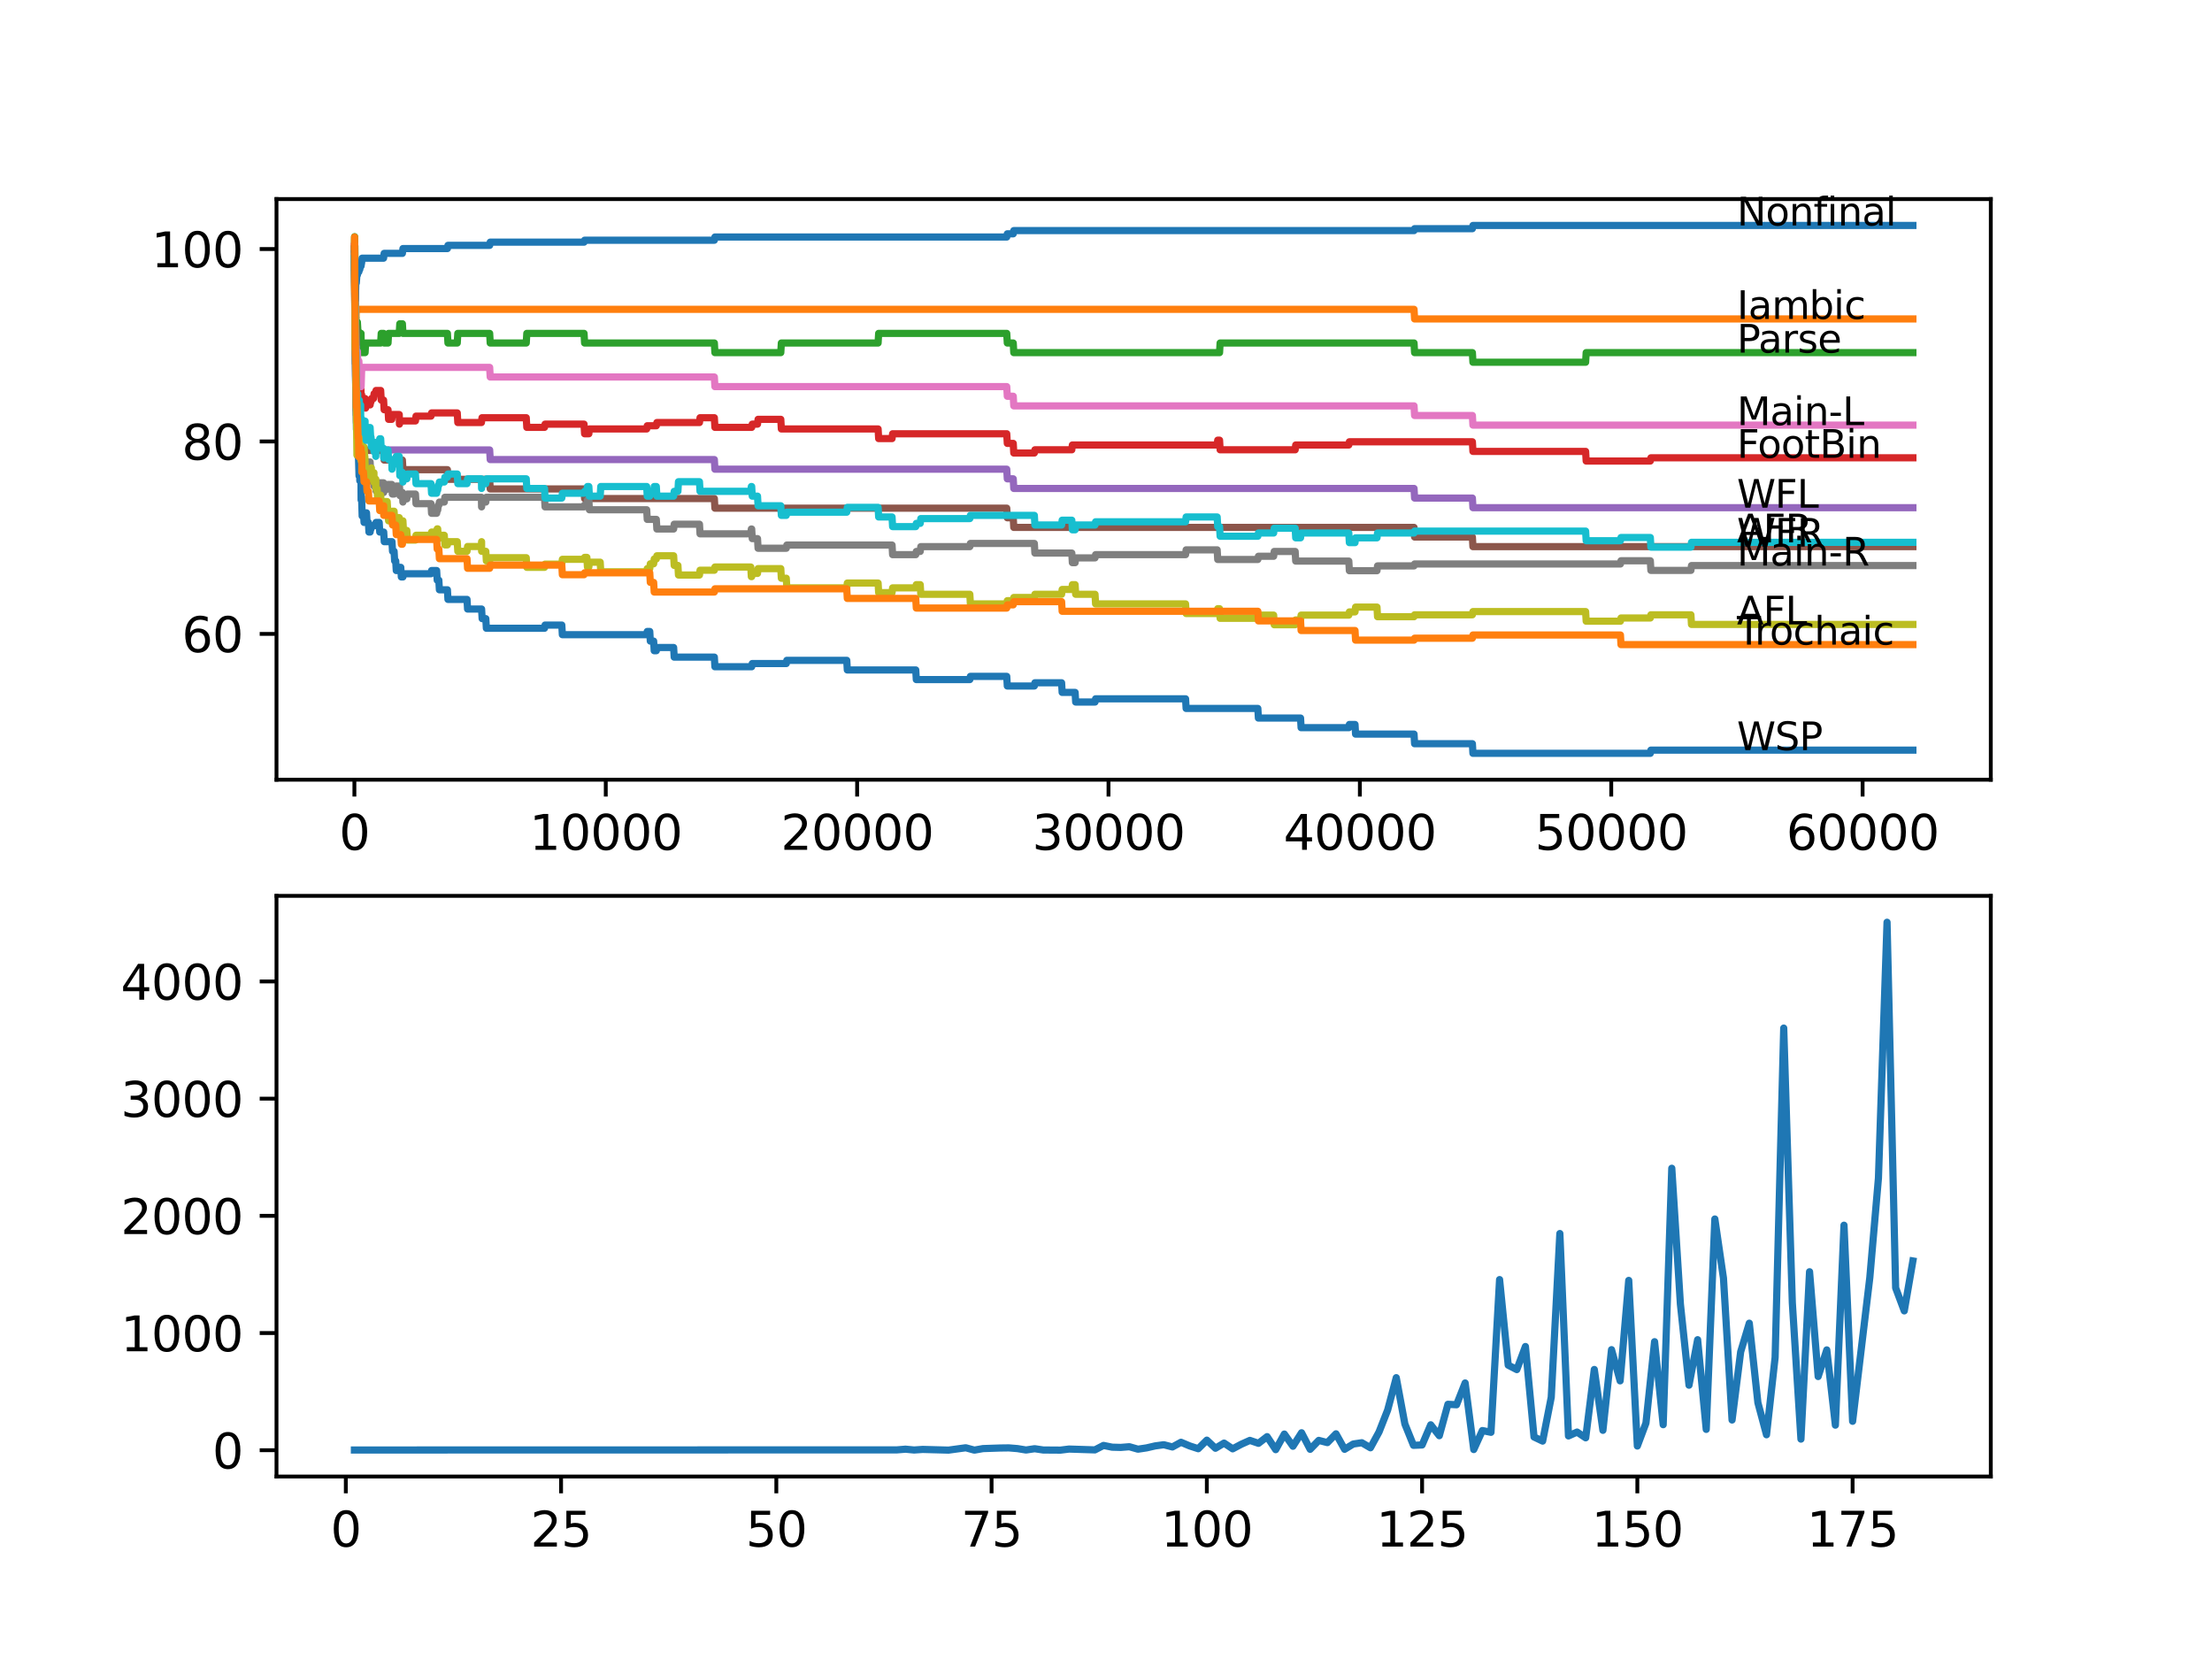 <?xml version="1.0" encoding="utf-8" standalone="no"?>
<!DOCTYPE svg PUBLIC "-//W3C//DTD SVG 1.1//EN"
  "http://www.w3.org/Graphics/SVG/1.1/DTD/svg11.dtd">
<svg xmlns:xlink="http://www.w3.org/1999/xlink" width="460.8pt" height="345.6pt" viewBox="0 0 460.8 345.6" xmlns="http://www.w3.org/2000/svg" version="1.1">
 <defs>
  <style type="text/css">*{stroke-linejoin: round; stroke-linecap: butt}</style>
 </defs>
 <g id="figure_1">
  <g id="patch_1">
   <path d="M 0 345.6 
L 460.8 345.6 
L 460.8 0 
L 0 0 
z
" style="fill: #ffffff"/>
  </g>
  <g id="axes_1">
   <g id="patch_2">
    <path d="M 57.6 162.432 
L 414.72 162.432 
L 414.72 41.472 
L 57.6 41.472 
z
" style="fill: #ffffff"/>
   </g>
   <g id="matplotlib.axis_1">
    <g id="xtick_1">
     <g id="line2d_1">
      <defs>
       <path id="mfc66343d75" d="M 0 0 
L 0 3.5 
" style="stroke: #000000; stroke-width: 0.8"/>
      </defs>
      <g>
       <use xlink:href="#mfc66343d75" x="73.827" y="162.432" style="stroke: #000000; stroke-width: 0.8"/>
      </g>
     </g>
     <g id="text_1">
      <!-- 0 -->
      <g transform="translate(70.646 177.03)scale(0.1 -0.1)">
       <defs>
        <path id="DejaVuSans-30" d="M 2034 4250 
Q 1547 4250 1301 3770 
Q 1056 3291 1056 2328 
Q 1056 1369 1301 889 
Q 1547 409 2034 409 
Q 2525 409 2770 889 
Q 3016 1369 3016 2328 
Q 3016 3291 2770 3770 
Q 2525 4250 2034 4250 
z
M 2034 4750 
Q 2819 4750 3233 4129 
Q 3647 3509 3647 2328 
Q 3647 1150 3233 529 
Q 2819 -91 2034 -91 
Q 1250 -91 836 529 
Q 422 1150 422 2328 
Q 422 3509 836 4129 
Q 1250 4750 2034 4750 
z
" transform="scale(0.016)"/>
       </defs>
       <use xlink:href="#DejaVuSans-30"/>
      </g>
     </g>
    </g>
    <g id="xtick_2">
     <g id="line2d_2">
      <g>
       <use xlink:href="#mfc66343d75" x="126.192" y="162.432" style="stroke: #000000; stroke-width: 0.8"/>
      </g>
     </g>
     <g id="text_2">
      <!-- 10000 -->
      <g transform="translate(110.286 177.03)scale(0.1 -0.1)">
       <defs>
        <path id="DejaVuSans-31" d="M 794 531 
L 1825 531 
L 1825 4091 
L 703 3866 
L 703 4441 
L 1819 4666 
L 2450 4666 
L 2450 531 
L 3481 531 
L 3481 0 
L 794 0 
L 794 531 
z
" transform="scale(0.016)"/>
       </defs>
       <use xlink:href="#DejaVuSans-31"/>
       <use xlink:href="#DejaVuSans-30" x="63.623"/>
       <use xlink:href="#DejaVuSans-30" x="127.246"/>
       <use xlink:href="#DejaVuSans-30" x="190.869"/>
       <use xlink:href="#DejaVuSans-30" x="254.492"/>
      </g>
     </g>
    </g>
    <g id="xtick_3">
     <g id="line2d_3">
      <g>
       <use xlink:href="#mfc66343d75" x="178.556" y="162.432" style="stroke: #000000; stroke-width: 0.8"/>
      </g>
     </g>
     <g id="text_3">
      <!-- 20000 -->
      <g transform="translate(162.65 177.03)scale(0.1 -0.1)">
       <defs>
        <path id="DejaVuSans-32" d="M 1228 531 
L 3431 531 
L 3431 0 
L 469 0 
L 469 531 
Q 828 903 1448 1529 
Q 2069 2156 2228 2338 
Q 2531 2678 2651 2914 
Q 2772 3150 2772 3378 
Q 2772 3750 2511 3984 
Q 2250 4219 1831 4219 
Q 1534 4219 1204 4116 
Q 875 4013 500 3803 
L 500 4441 
Q 881 4594 1212 4672 
Q 1544 4750 1819 4750 
Q 2544 4750 2975 4387 
Q 3406 4025 3406 3419 
Q 3406 3131 3298 2873 
Q 3191 2616 2906 2266 
Q 2828 2175 2409 1742 
Q 1991 1309 1228 531 
z
" transform="scale(0.016)"/>
       </defs>
       <use xlink:href="#DejaVuSans-32"/>
       <use xlink:href="#DejaVuSans-30" x="63.623"/>
       <use xlink:href="#DejaVuSans-30" x="127.246"/>
       <use xlink:href="#DejaVuSans-30" x="190.869"/>
       <use xlink:href="#DejaVuSans-30" x="254.492"/>
      </g>
     </g>
    </g>
    <g id="xtick_4">
     <g id="line2d_4">
      <g>
       <use xlink:href="#mfc66343d75" x="230.921" y="162.432" style="stroke: #000000; stroke-width: 0.8"/>
      </g>
     </g>
     <g id="text_4">
      <!-- 30000 -->
      <g transform="translate(215.015 177.03)scale(0.1 -0.1)">
       <defs>
        <path id="DejaVuSans-33" d="M 2597 2516 
Q 3050 2419 3304 2112 
Q 3559 1806 3559 1356 
Q 3559 666 3084 287 
Q 2609 -91 1734 -91 
Q 1441 -91 1130 -33 
Q 819 25 488 141 
L 488 750 
Q 750 597 1062 519 
Q 1375 441 1716 441 
Q 2309 441 2620 675 
Q 2931 909 2931 1356 
Q 2931 1769 2642 2001 
Q 2353 2234 1838 2234 
L 1294 2234 
L 1294 2753 
L 1863 2753 
Q 2328 2753 2575 2939 
Q 2822 3125 2822 3475 
Q 2822 3834 2567 4026 
Q 2313 4219 1838 4219 
Q 1578 4219 1281 4162 
Q 984 4106 628 3988 
L 628 4550 
Q 988 4650 1302 4700 
Q 1616 4750 1894 4750 
Q 2613 4750 3031 4423 
Q 3450 4097 3450 3541 
Q 3450 3153 3228 2886 
Q 3006 2619 2597 2516 
z
" transform="scale(0.016)"/>
       </defs>
       <use xlink:href="#DejaVuSans-33"/>
       <use xlink:href="#DejaVuSans-30" x="63.623"/>
       <use xlink:href="#DejaVuSans-30" x="127.246"/>
       <use xlink:href="#DejaVuSans-30" x="190.869"/>
       <use xlink:href="#DejaVuSans-30" x="254.492"/>
      </g>
     </g>
    </g>
    <g id="xtick_5">
     <g id="line2d_5">
      <g>
       <use xlink:href="#mfc66343d75" x="283.285" y="162.432" style="stroke: #000000; stroke-width: 0.8"/>
      </g>
     </g>
     <g id="text_5">
      <!-- 40000 -->
      <g transform="translate(267.379 177.03)scale(0.1 -0.1)">
       <defs>
        <path id="DejaVuSans-34" d="M 2419 4116 
L 825 1625 
L 2419 1625 
L 2419 4116 
z
M 2253 4666 
L 3047 4666 
L 3047 1625 
L 3713 1625 
L 3713 1100 
L 3047 1100 
L 3047 0 
L 2419 0 
L 2419 1100 
L 313 1100 
L 313 1709 
L 2253 4666 
z
" transform="scale(0.016)"/>
       </defs>
       <use xlink:href="#DejaVuSans-34"/>
       <use xlink:href="#DejaVuSans-30" x="63.623"/>
       <use xlink:href="#DejaVuSans-30" x="127.246"/>
       <use xlink:href="#DejaVuSans-30" x="190.869"/>
       <use xlink:href="#DejaVuSans-30" x="254.492"/>
      </g>
     </g>
    </g>
    <g id="xtick_6">
     <g id="line2d_6">
      <g>
       <use xlink:href="#mfc66343d75" x="335.65" y="162.432" style="stroke: #000000; stroke-width: 0.8"/>
      </g>
     </g>
     <g id="text_6">
      <!-- 50000 -->
      <g transform="translate(319.744 177.03)scale(0.1 -0.1)">
       <defs>
        <path id="DejaVuSans-35" d="M 691 4666 
L 3169 4666 
L 3169 4134 
L 1269 4134 
L 1269 2991 
Q 1406 3038 1543 3061 
Q 1681 3084 1819 3084 
Q 2600 3084 3056 2656 
Q 3513 2228 3513 1497 
Q 3513 744 3044 326 
Q 2575 -91 1722 -91 
Q 1428 -91 1123 -41 
Q 819 9 494 109 
L 494 744 
Q 775 591 1075 516 
Q 1375 441 1709 441 
Q 2250 441 2565 725 
Q 2881 1009 2881 1497 
Q 2881 1984 2565 2268 
Q 2250 2553 1709 2553 
Q 1456 2553 1204 2497 
Q 953 2441 691 2322 
L 691 4666 
z
" transform="scale(0.016)"/>
       </defs>
       <use xlink:href="#DejaVuSans-35"/>
       <use xlink:href="#DejaVuSans-30" x="63.623"/>
       <use xlink:href="#DejaVuSans-30" x="127.246"/>
       <use xlink:href="#DejaVuSans-30" x="190.869"/>
       <use xlink:href="#DejaVuSans-30" x="254.492"/>
      </g>
     </g>
    </g>
    <g id="xtick_7">
     <g id="line2d_7">
      <g>
       <use xlink:href="#mfc66343d75" x="388.014" y="162.432" style="stroke: #000000; stroke-width: 0.8"/>
      </g>
     </g>
     <g id="text_7">
      <!-- 60000 -->
      <g transform="translate(372.108 177.03)scale(0.1 -0.1)">
       <defs>
        <path id="DejaVuSans-36" d="M 2113 2584 
Q 1688 2584 1439 2293 
Q 1191 2003 1191 1497 
Q 1191 994 1439 701 
Q 1688 409 2113 409 
Q 2538 409 2786 701 
Q 3034 994 3034 1497 
Q 3034 2003 2786 2293 
Q 2538 2584 2113 2584 
z
M 3366 4563 
L 3366 3988 
Q 3128 4100 2886 4159 
Q 2644 4219 2406 4219 
Q 1781 4219 1451 3797 
Q 1122 3375 1075 2522 
Q 1259 2794 1537 2939 
Q 1816 3084 2150 3084 
Q 2853 3084 3261 2657 
Q 3669 2231 3669 1497 
Q 3669 778 3244 343 
Q 2819 -91 2113 -91 
Q 1303 -91 875 529 
Q 447 1150 447 2328 
Q 447 3434 972 4092 
Q 1497 4750 2381 4750 
Q 2619 4750 2861 4703 
Q 3103 4656 3366 4563 
z
" transform="scale(0.016)"/>
       </defs>
       <use xlink:href="#DejaVuSans-36"/>
       <use xlink:href="#DejaVuSans-30" x="63.623"/>
       <use xlink:href="#DejaVuSans-30" x="127.246"/>
       <use xlink:href="#DejaVuSans-30" x="190.869"/>
       <use xlink:href="#DejaVuSans-30" x="254.492"/>
      </g>
     </g>
    </g>
   </g>
   <g id="matplotlib.axis_2">
    <g id="ytick_1">
     <g id="line2d_8">
      <defs>
       <path id="m2d86f3123d" d="M 0 0 
L -3.5 0 
" style="stroke: #000000; stroke-width: 0.8"/>
      </defs>
      <g>
       <use xlink:href="#m2d86f3123d" x="57.6" y="132.048" style="stroke: #000000; stroke-width: 0.8"/>
      </g>
     </g>
     <g id="text_8">
      <!-- 60 -->
      <g transform="translate(37.875 135.848)scale(0.1 -0.1)">
       <use xlink:href="#DejaVuSans-36"/>
       <use xlink:href="#DejaVuSans-30" x="63.623"/>
      </g>
     </g>
    </g>
    <g id="ytick_2">
     <g id="line2d_9">
      <g>
       <use xlink:href="#m2d86f3123d" x="57.6" y="91.964" style="stroke: #000000; stroke-width: 0.8"/>
      </g>
     </g>
     <g id="text_9">
      <!-- 80 -->
      <g transform="translate(37.875 95.764)scale(0.1 -0.1)">
       <defs>
        <path id="DejaVuSans-38" d="M 2034 2216 
Q 1584 2216 1326 1975 
Q 1069 1734 1069 1313 
Q 1069 891 1326 650 
Q 1584 409 2034 409 
Q 2484 409 2743 651 
Q 3003 894 3003 1313 
Q 3003 1734 2745 1975 
Q 2488 2216 2034 2216 
z
M 1403 2484 
Q 997 2584 770 2862 
Q 544 3141 544 3541 
Q 544 4100 942 4425 
Q 1341 4750 2034 4750 
Q 2731 4750 3128 4425 
Q 3525 4100 3525 3541 
Q 3525 3141 3298 2862 
Q 3072 2584 2669 2484 
Q 3125 2378 3379 2068 
Q 3634 1759 3634 1313 
Q 3634 634 3220 271 
Q 2806 -91 2034 -91 
Q 1263 -91 848 271 
Q 434 634 434 1313 
Q 434 1759 690 2068 
Q 947 2378 1403 2484 
z
M 1172 3481 
Q 1172 3119 1398 2916 
Q 1625 2713 2034 2713 
Q 2441 2713 2670 2916 
Q 2900 3119 2900 3481 
Q 2900 3844 2670 4047 
Q 2441 4250 2034 4250 
Q 1625 4250 1398 4047 
Q 1172 3844 1172 3481 
z
" transform="scale(0.016)"/>
       </defs>
       <use xlink:href="#DejaVuSans-38"/>
       <use xlink:href="#DejaVuSans-30" x="63.623"/>
      </g>
     </g>
    </g>
    <g id="ytick_3">
     <g id="line2d_10">
      <g>
       <use xlink:href="#m2d86f3123d" x="57.6" y="51.88" style="stroke: #000000; stroke-width: 0.8"/>
      </g>
     </g>
     <g id="text_10">
      <!-- 100 -->
      <g transform="translate(31.512 55.68)scale(0.1 -0.1)">
       <use xlink:href="#DejaVuSans-31"/>
       <use xlink:href="#DejaVuSans-30" x="63.623"/>
       <use xlink:href="#DejaVuSans-30" x="127.246"/>
      </g>
     </g>
    </g>
   </g>
   <g id="line2d_11">
    <path d="M 73.833 51.88 
L 73.848 51.88 
L 74.006 75.764 
L 74.016 74.428 
L 74.026 74.428 
L 74.032 73.927 
L 74.068 78.436 
L 74.074 78.436 
L 74.205 86.453 
L 74.236 85.952 
L 74.257 89.459 
L 74.288 88.791 
L 74.314 88.791 
L 74.414 87.789 
L 74.419 89.793 
L 74.451 89.793 
L 74.571 95.138 
L 74.676 95.138 
L 74.796 99.146 
L 74.849 99.146 
L 74.948 98.144 
L 74.953 100.148 
L 75.205 100.148 
L 75.226 104.157 
L 75.32 103.489 
L 75.325 103.489 
L 75.446 107.497 
L 75.587 107.497 
L 75.702 106.829 
L 75.723 106.829 
L 75.838 108.833 
L 75.849 108.833 
L 75.964 108.165 
L 76.006 108.165 
L 76.121 107.497 
L 76.158 107.497 
L 76.273 106.829 
L 76.351 106.829 
L 76.467 108.833 
L 76.744 108.833 
L 76.859 110.837 
L 77.1 110.837 
L 77.215 110.169 
L 77.294 110.169 
L 77.409 109.501 
L 78.221 109.501 
L 78.336 108.833 
L 78.991 108.833 
L 79.106 110.837 
L 79.933 110.837 
L 80.048 112.841 
L 81.656 112.841 
L 81.771 114.846 
L 82.096 114.846 
L 82.211 116.85 
L 82.436 116.85 
L 82.551 118.854 
L 83.211 118.854 
L 83.326 118.186 
L 83.489 118.186 
L 83.604 120.19 
L 83.934 120.19 
L 84.049 119.522 
L 89.788 119.522 
L 89.903 118.854 
L 90.961 118.854 
L 91.076 120.858 
L 91.417 120.858 
L 91.532 122.862 
L 93.202 122.862 
L 93.318 124.867 
L 97.287 124.867 
L 97.402 126.871 
L 100.324 126.871 
L 100.439 128.875 
L 101.204 128.875 
L 101.319 130.879 
L 113.431 130.879 
L 113.546 130.211 
L 117.033 130.211 
L 117.149 132.215 
L 134.717 132.215 
L 134.832 131.547 
L 135.356 131.547 
L 135.471 133.552 
L 136.167 133.552 
L 136.283 135.556 
L 136.722 135.556 
L 136.838 134.888 
L 140.33 134.888 
L 140.446 136.892 
L 148.813 136.892 
L 148.929 138.896 
L 156.59 138.896 
L 156.705 138.228 
L 163.795 138.228 
L 163.91 137.56 
L 176.394 137.56 
L 176.509 139.564 
L 190.768 139.564 
L 190.883 141.568 
L 202.031 141.568 
L 202.147 140.9 
L 209.724 140.9 
L 209.839 142.904 
L 215.473 142.904 
L 215.589 142.236 
L 221.15 142.236 
L 221.265 144.241 
L 223.967 144.241 
L 224.082 146.245 
L 228.114 146.245 
L 228.229 145.577 
L 246.976 145.577 
L 247.091 147.581 
L 262.031 147.581 
L 262.146 149.585 
L 270.927 149.585 
L 271.043 151.589 
L 280.981 151.589 
L 281.097 150.921 
L 282.275 150.921 
L 282.39 152.925 
L 294.57 152.925 
L 294.685 154.93 
L 306.724 154.93 
L 306.839 156.934 
L 343.793 156.934 
L 343.908 156.266 
L 398.487 156.266 
L 398.487 156.266 
" clip-path="url(#p827a176baa)" style="fill: none; stroke: #1f77b4; stroke-width: 1.5; stroke-linecap: square"/>
   </g>
   <g id="line2d_12">
    <path d="M 73.833 53.885 
L 73.838 53.885 
L 73.848 53.384 
L 73.864 59.396 
L 73.869 59.396 
L 74.006 70.954 
L 74.026 71.622 
L 74.215 64.44 
L 294.57 64.44 
L 294.685 66.444 
L 398.487 66.444 
L 398.487 66.444 
" clip-path="url(#p827a176baa)" style="fill: none; stroke: #ff7f0e; stroke-width: 1.5; stroke-linecap: square"/>
   </g>
   <g id="line2d_13">
    <path d="M 73.833 51.379 
L 73.838 51.379 
L 73.875 49.308 
L 73.885 53.317 
L 73.927 51.246 
L 74.079 68.281 
L 74.089 68.281 
L 74.121 66.11 
L 74.147 70.119 
L 74.189 69.117 
L 74.205 69.117 
L 74.278 68.114 
L 74.231 70.62 
L 74.304 70.119 
L 74.314 70.119 
L 74.44 67.112 
L 74.451 67.112 
L 74.566 69.117 
L 74.754 69.117 
L 74.849 71.121 
L 74.864 70.119 
L 74.948 70.119 
L 75.063 72.123 
L 75.126 72.123 
L 75.205 69.451 
L 75.241 71.455 
L 75.325 71.455 
L 75.44 73.459 
L 76.053 73.459 
L 76.168 71.455 
L 79.3 71.455 
L 79.415 69.451 
L 79.907 69.451 
L 80.022 71.455 
L 80.834 71.455 
L 80.949 69.451 
L 83.169 69.451 
L 83.285 67.446 
L 83.824 67.446 
L 83.939 69.451 
L 93.202 69.451 
L 93.318 71.455 
L 95.255 71.455 
L 95.37 69.451 
L 102.005 69.451 
L 102.12 71.455 
L 109.629 71.455 
L 109.744 69.451 
L 121.668 69.451 
L 121.783 71.455 
L 148.813 71.455 
L 148.929 73.459 
L 162.653 73.459 
L 162.769 71.455 
L 182.924 71.455 
L 183.039 69.451 
L 209.724 69.451 
L 209.839 71.455 
L 211.075 71.455 
L 211.19 73.459 
L 254.056 73.459 
L 254.171 71.455 
L 294.57 71.455 
L 294.685 73.459 
L 306.724 73.459 
L 306.839 75.463 
L 330.314 75.463 
L 330.429 73.459 
L 398.487 73.459 
L 398.487 73.459 
" clip-path="url(#p827a176baa)" style="fill: none; stroke: #2ca02c; stroke-width: 1.5; stroke-linecap: square"/>
   </g>
   <g id="line2d_14">
    <path d="M 73.833 51.88 
L 73.838 51.88 
L 73.937 59.697 
L 73.964 59.296 
L 73.99 59.296 
L 74.115 68.816 
L 74.121 67.814 
L 74.142 67.814 
L 74.262 73.325 
L 74.278 73.325 
L 74.356 77.334 
L 74.393 76.833 
L 74.451 76.833 
L 74.513 78.837 
L 74.561 77.167 
L 74.566 77.167 
L 74.681 76.666 
L 75.126 76.666 
L 75.215 82.678 
L 75.247 82.177 
L 75.325 82.177 
L 75.372 84.181 
L 75.435 83.68 
L 75.587 83.68 
L 75.702 83.012 
L 76.053 83.012 
L 76.158 85.017 
L 76.163 84.348 
L 77.1 84.348 
L 77.215 83.68 
L 77.294 83.68 
L 77.409 83.012 
L 77.812 83.012 
L 77.928 82.01 
L 78.221 82.01 
L 78.336 81.342 
L 79.3 81.342 
L 79.415 83.346 
L 79.907 83.346 
L 80.022 85.351 
L 80.834 85.351 
L 80.949 87.355 
L 81.614 87.355 
L 81.729 86.353 
L 83.169 86.353 
L 83.211 88.357 
L 83.279 87.689 
L 86.547 87.689 
L 86.662 86.687 
L 89.788 86.687 
L 89.903 86.019 
L 95.255 86.019 
L 95.37 88.023 
L 100.292 88.023 
L 100.408 87.021 
L 109.629 87.021 
L 109.744 89.025 
L 113.431 89.025 
L 113.546 88.357 
L 121.668 88.357 
L 121.783 90.361 
L 122.668 90.361 
L 122.783 89.359 
L 134.717 89.359 
L 134.832 88.691 
L 136.722 88.691 
L 136.838 88.023 
L 145.713 88.023 
L 145.829 87.021 
L 148.813 87.021 
L 148.929 89.025 
L 156.59 89.025 
L 156.705 88.357 
L 157.804 88.357 
L 157.92 87.355 
L 162.653 87.355 
L 162.769 89.359 
L 182.924 89.359 
L 183.039 91.363 
L 185.83 91.363 
L 185.945 90.361 
L 209.724 90.361 
L 209.839 92.365 
L 211.075 92.365 
L 211.19 94.369 
L 215.473 94.369 
L 215.589 93.701 
L 223.276 93.701 
L 223.391 92.699 
L 253.558 92.699 
L 253.673 91.697 
L 254.056 91.697 
L 254.171 93.701 
L 269.807 93.701 
L 269.922 92.699 
L 280.981 92.699 
L 281.097 92.031 
L 306.724 92.031 
L 306.839 94.035 
L 330.314 94.035 
L 330.429 96.04 
L 343.793 96.04 
L 343.908 95.372 
L 398.487 95.372 
L 398.487 95.372 
" clip-path="url(#p827a176baa)" style="fill: none; stroke: #d62728; stroke-width: 1.5; stroke-linecap: square"/>
   </g>
   <g id="line2d_15">
    <path d="M 73.833 51.379 
L 73.859 51.379 
L 74.006 71.856 
L 74.021 71.522 
L 74.026 71.522 
L 74.152 84.382 
L 74.168 83.881 
L 74.184 83.881 
L 74.189 83.38 
L 74.194 85.384 
L 74.278 84.382 
L 74.393 86.386 
L 74.451 86.386 
L 74.566 88.39 
L 74.754 88.39 
L 74.87 90.394 
L 74.948 90.394 
L 75.063 92.399 
L 75.126 92.399 
L 75.205 91.731 
L 75.21 93.735 
L 75.226 93.735 
L 102.005 93.735 
L 102.12 95.739 
L 148.813 95.739 
L 148.929 97.743 
L 209.724 97.743 
L 209.839 99.747 
L 211.075 99.747 
L 211.19 101.752 
L 294.57 101.752 
L 294.685 103.756 
L 306.724 103.756 
L 306.839 105.76 
L 398.487 105.76 
L 398.487 105.76 
" clip-path="url(#p827a176baa)" style="fill: none; stroke: #9467bd; stroke-width: 1.5; stroke-linecap: square"/>
   </g>
   <g id="line2d_16">
    <path d="M 73.833 51.88 
L 73.838 51.88 
L 73.985 66.778 
L 73.99 66.277 
L 74.037 71.789 
L 74.042 71.789 
L 74.173 79.806 
L 74.225 79.806 
L 74.346 83.814 
L 74.451 83.814 
L 74.566 85.818 
L 74.754 85.818 
L 74.87 87.822 
L 74.948 87.822 
L 75.063 89.827 
L 75.205 89.827 
L 75.32 91.831 
L 75.325 91.831 
L 75.44 93.835 
L 79.907 93.835 
L 80.022 95.839 
L 83.824 95.839 
L 83.939 97.843 
L 93.202 97.843 
L 93.318 99.848 
L 102.005 99.848 
L 102.12 101.852 
L 121.668 101.852 
L 121.783 103.856 
L 148.813 103.856 
L 148.929 105.86 
L 209.724 105.86 
L 209.839 107.864 
L 211.075 107.864 
L 211.19 109.869 
L 294.57 109.869 
L 294.685 111.873 
L 306.724 111.873 
L 306.839 113.877 
L 398.487 113.877 
L 398.487 113.877 
" clip-path="url(#p827a176baa)" style="fill: none; stroke: #8c564b; stroke-width: 1.5; stroke-linecap: square"/>
   </g>
   <g id="line2d_17">
    <path d="M 73.833 51.379 
L 73.838 51.379 
L 73.859 50.878 
L 73.885 56.223 
L 74 64.674 
L 74.011 62.336 
L 74.026 62.336 
L 74.152 73.192 
L 74.163 72.691 
L 74.184 72.691 
L 74.189 72.19 
L 74.194 74.194 
L 74.278 73.192 
L 74.393 75.196 
L 74.403 75.196 
L 74.451 73.192 
L 74.513 75.196 
L 74.754 75.196 
L 74.87 77.2 
L 74.948 77.2 
L 75.063 79.204 
L 75.126 79.204 
L 75.205 78.536 
L 75.21 80.54 
L 75.226 80.54 
L 75.231 80.54 
L 75.351 76.532 
L 102.005 76.532 
L 102.12 78.536 
L 148.813 78.536 
L 148.929 80.54 
L 209.724 80.54 
L 209.839 82.545 
L 211.075 82.545 
L 211.19 84.549 
L 294.57 84.549 
L 294.685 86.553 
L 306.724 86.553 
L 306.839 88.557 
L 398.487 88.557 
L 398.487 88.557 
" clip-path="url(#p827a176baa)" style="fill: none; stroke: #e377c2; stroke-width: 1.5; stroke-linecap: square"/>
   </g>
   <g id="line2d_18">
    <path d="M 73.833 53.885 
L 73.838 53.885 
L 73.99 72.256 
L 73.995 71.856 
L 74 71.856 
L 74.136 81.877 
L 74.152 81.877 
L 74.252 88.056 
L 74.273 87.388 
L 74.283 87.388 
L 74.398 86.219 
L 74.403 86.219 
L 74.529 92.232 
L 74.566 92.232 
L 74.686 91.063 
L 74.754 91.063 
L 74.87 90.561 
L 75.053 90.561 
L 75.126 89.559 
L 75.131 91.564 
L 75.158 91.564 
L 75.215 91.564 
L 75.231 90.394 
L 75.288 94.403 
L 75.294 94.403 
L 75.325 94.403 
L 75.357 96.407 
L 75.435 95.238 
L 75.587 95.238 
L 75.702 97.242 
L 75.849 97.242 
L 75.964 96.574 
L 76.006 96.574 
L 76.121 95.906 
L 76.158 95.906 
L 76.273 97.91 
L 76.351 97.91 
L 76.467 97.242 
L 76.598 97.242 
L 76.713 96.24 
L 77.1 96.24 
L 77.215 98.244 
L 77.294 98.244 
L 77.362 100.248 
L 77.404 99.246 
L 77.812 99.246 
L 77.901 101.251 
L 77.922 100.248 
L 78.221 100.248 
L 78.336 102.253 
L 78.551 102.253 
L 78.666 101.251 
L 78.991 101.251 
L 79.106 100.582 
L 79.907 100.582 
L 79.933 102.587 
L 80.017 101.919 
L 80.656 101.919 
L 80.771 100.916 
L 81.614 100.916 
L 81.729 102.921 
L 82.096 102.921 
L 82.211 101.919 
L 82.436 101.919 
L 82.551 101.251 
L 83.211 101.251 
L 83.326 103.255 
L 83.489 103.255 
L 83.604 102.587 
L 83.824 102.587 
L 83.934 104.591 
L 84.049 103.923 
L 84.751 103.923 
L 84.866 102.921 
L 86.547 102.921 
L 86.662 104.925 
L 89.788 104.925 
L 89.903 106.929 
L 90.961 106.929 
L 91.076 106.261 
L 91.181 106.261 
L 91.296 105.259 
L 91.417 105.259 
L 91.532 104.591 
L 92.553 104.591 
L 92.668 103.589 
L 100.292 103.589 
L 100.324 105.593 
L 100.402 104.591 
L 101.204 104.591 
L 101.319 103.589 
L 113.431 103.589 
L 113.546 105.593 
L 121.668 105.593 
L 121.783 105.192 
L 122.259 105.192 
L 122.375 104.19 
L 122.668 104.19 
L 122.783 106.194 
L 134.717 106.194 
L 134.832 108.198 
L 136.722 108.198 
L 136.838 110.203 
L 140.33 110.203 
L 140.446 109.201 
L 145.713 109.201 
L 145.829 111.205 
L 156.401 111.205 
L 156.516 110.203 
L 156.59 110.203 
L 156.705 112.207 
L 157.804 112.207 
L 157.92 114.211 
L 163.795 114.211 
L 163.91 113.543 
L 185.83 113.543 
L 185.945 115.547 
L 190.768 115.547 
L 190.883 114.879 
L 191.7 114.879 
L 191.815 113.877 
L 202.031 113.877 
L 202.147 113.209 
L 215.473 113.209 
L 215.589 115.213 
L 223.276 115.213 
L 223.391 117.217 
L 223.967 117.217 
L 224.082 116.215 
L 228.114 116.215 
L 228.229 115.547 
L 246.976 115.547 
L 247.091 114.545 
L 253.558 114.545 
L 253.673 116.549 
L 262.031 116.549 
L 262.146 115.881 
L 265.324 115.881 
L 265.44 114.879 
L 269.807 114.879 
L 269.922 116.883 
L 280.981 116.883 
L 281.097 118.887 
L 286.851 118.887 
L 286.967 117.885 
L 294.57 117.885 
L 294.685 117.485 
L 337.566 117.485 
L 337.682 116.816 
L 343.793 116.816 
L 343.908 118.821 
L 352.249 118.821 
L 352.365 117.819 
L 398.487 117.819 
L 398.487 117.819 
" clip-path="url(#p827a176baa)" style="fill: none; stroke: #7f7f7f; stroke-width: 1.5; stroke-linecap: square"/>
   </g>
   <g id="line2d_19">
    <path d="M 73.833 51.88 
L 73.838 51.88 
L 73.99 72.824 
L 74 72.423 
L 74.026 72.423 
L 74.157 80.44 
L 74.184 79.772 
L 74.21 85.117 
L 74.231 84.449 
L 74.356 94.804 
L 74.367 94.303 
L 74.414 94.303 
L 74.545 89.96 
L 74.566 89.96 
L 74.697 87.789 
L 74.849 87.789 
L 74.948 89.793 
L 74.959 89.125 
L 75.053 89.125 
L 75.178 95.138 
L 75.205 95.138 
L 75.226 93.969 
L 75.231 95.973 
L 75.304 95.973 
L 75.357 95.973 
L 75.472 94.804 
L 75.587 94.804 
L 75.702 94.136 
L 75.723 94.136 
L 75.838 93.134 
L 75.849 93.134 
L 75.964 95.138 
L 76.006 95.138 
L 76.126 99.146 
L 76.158 99.146 
L 76.273 98.478 
L 76.351 98.478 
L 76.467 97.81 
L 76.598 97.81 
L 76.713 99.814 
L 76.744 99.814 
L 76.859 98.812 
L 77.1 98.812 
L 77.215 98.144 
L 77.294 98.144 
L 77.362 97.476 
L 77.367 99.48 
L 77.394 99.48 
L 77.812 99.48 
L 77.901 98.478 
L 77.907 100.482 
L 77.917 100.482 
L 78.221 100.482 
L 78.284 99.814 
L 78.289 101.818 
L 78.32 101.818 
L 78.551 101.818 
L 78.666 103.823 
L 78.991 103.823 
L 79.106 103.155 
L 79.3 103.155 
L 79.415 105.159 
L 79.933 105.159 
L 80.048 104.491 
L 80.656 104.491 
L 80.771 106.495 
L 80.834 106.495 
L 80.949 108.499 
L 81.614 108.499 
L 81.735 106.495 
L 82.096 106.495 
L 82.211 108.499 
L 82.436 108.499 
L 82.551 107.831 
L 83.169 107.831 
L 83.211 109.835 
L 83.279 109.167 
L 83.489 109.167 
L 83.604 108.499 
L 83.934 108.499 
L 84.049 110.503 
L 84.751 110.503 
L 84.866 112.507 
L 86.547 112.507 
L 86.662 111.505 
L 89.788 111.505 
L 89.903 110.837 
L 90.961 110.837 
L 91.076 110.169 
L 91.181 110.169 
L 91.296 112.173 
L 91.417 112.173 
L 91.532 111.505 
L 92.553 111.505 
L 92.668 113.51 
L 93.202 113.51 
L 93.318 112.841 
L 95.255 112.841 
L 95.37 114.846 
L 97.287 114.846 
L 97.402 113.844 
L 100.292 113.844 
L 100.324 112.841 
L 100.329 114.846 
L 100.397 114.846 
L 101.204 114.846 
L 101.319 116.85 
L 102.005 116.85 
L 102.12 116.182 
L 109.629 116.182 
L 109.744 118.186 
L 113.431 118.186 
L 113.546 117.518 
L 117.033 117.518 
L 117.149 116.516 
L 121.668 116.516 
L 121.783 116.115 
L 122.259 116.115 
L 122.375 118.119 
L 122.668 118.119 
L 122.783 117.117 
L 125.035 117.117 
L 125.15 119.121 
L 134.717 119.121 
L 134.832 118.453 
L 135.356 118.453 
L 135.471 117.451 
L 136.167 117.451 
L 136.283 116.449 
L 136.722 116.449 
L 136.838 115.781 
L 140.33 115.781 
L 140.446 117.785 
L 141.221 117.785 
L 141.336 119.789 
L 145.713 119.789 
L 145.829 118.787 
L 148.813 118.787 
L 148.929 118.119 
L 156.401 118.119 
L 156.516 120.123 
L 156.59 120.123 
L 156.705 119.455 
L 157.804 119.455 
L 157.92 118.453 
L 162.653 118.453 
L 162.769 120.457 
L 163.795 120.457 
L 163.91 122.462 
L 176.394 122.462 
L 176.509 121.46 
L 182.924 121.46 
L 183.039 123.464 
L 185.83 123.464 
L 185.945 122.462 
L 190.768 122.462 
L 190.883 121.794 
L 191.7 121.794 
L 191.815 123.798 
L 202.031 123.798 
L 202.147 125.802 
L 209.724 125.802 
L 209.839 125.134 
L 211.075 125.134 
L 211.19 124.466 
L 215.473 124.466 
L 215.589 123.798 
L 221.15 123.798 
L 221.265 122.796 
L 223.276 122.796 
L 223.391 121.794 
L 223.967 121.794 
L 224.082 123.798 
L 228.114 123.798 
L 228.229 125.802 
L 246.976 125.802 
L 247.091 127.806 
L 253.558 127.806 
L 253.673 126.804 
L 254.056 126.804 
L 254.171 128.808 
L 262.031 128.808 
L 262.146 128.14 
L 265.324 128.14 
L 265.44 130.144 
L 269.807 130.144 
L 269.922 129.142 
L 270.927 129.142 
L 271.043 128.14 
L 280.981 128.14 
L 281.097 127.472 
L 282.275 127.472 
L 282.39 126.47 
L 286.851 126.47 
L 286.967 128.474 
L 294.57 128.474 
L 294.685 128.073 
L 306.724 128.073 
L 306.839 127.405 
L 330.314 127.405 
L 330.429 129.41 
L 337.566 129.41 
L 337.682 128.741 
L 343.793 128.741 
L 343.908 128.073 
L 352.249 128.073 
L 352.365 130.078 
L 398.487 130.078 
L 398.487 130.078 
" clip-path="url(#p827a176baa)" style="fill: none; stroke: #bcbd22; stroke-width: 1.5; stroke-linecap: square"/>
   </g>
   <g id="line2d_20">
    <path d="M 73.833 53.885 
L 73.838 53.885 
L 73.958 61.233 
L 73.964 60.732 
L 73.974 60.732 
L 74.105 69.35 
L 74.11 69.35 
L 74.236 78.87 
L 74.241 77.868 
L 74.246 77.868 
L 74.356 84.549 
L 74.372 84.048 
L 74.414 84.048 
L 74.513 82.044 
L 74.519 84.048 
L 74.566 86.052 
L 74.629 85.551 
L 74.676 85.551 
L 74.801 83.38 
L 74.849 83.38 
L 74.964 85.384 
L 75.053 85.384 
L 75.126 84.382 
L 75.142 88.39 
L 75.147 88.39 
L 75.215 88.39 
L 75.325 87.221 
L 75.357 89.225 
L 75.435 88.056 
L 75.587 88.056 
L 75.702 90.06 
L 75.723 90.06 
L 75.838 89.058 
L 75.849 89.058 
L 75.964 88.39 
L 76.006 88.39 
L 76.053 87.722 
L 76.058 89.726 
L 76.105 89.726 
L 76.158 89.726 
L 76.273 91.731 
L 76.351 91.731 
L 76.467 91.063 
L 76.598 91.063 
L 76.713 90.06 
L 76.744 90.06 
L 76.859 89.058 
L 77.1 89.058 
L 77.215 91.063 
L 77.294 91.063 
L 77.362 93.067 
L 77.404 92.065 
L 77.812 92.065 
L 77.901 94.069 
L 77.922 93.067 
L 78.221 93.067 
L 78.284 95.071 
L 78.331 93.067 
L 78.551 93.067 
L 78.666 92.065 
L 78.991 92.065 
L 79.106 91.397 
L 79.3 91.397 
L 79.415 93.401 
L 79.907 93.401 
L 79.933 95.405 
L 80.017 94.737 
L 80.656 94.737 
L 80.771 93.735 
L 80.834 93.735 
L 80.949 95.739 
L 81.614 95.739 
L 81.656 97.743 
L 81.724 96.741 
L 82.096 96.741 
L 82.211 95.739 
L 82.436 95.739 
L 82.551 95.071 
L 83.169 95.071 
L 83.29 99.079 
L 83.489 99.079 
L 83.604 98.411 
L 83.824 98.411 
L 83.934 100.415 
L 84.049 99.747 
L 84.751 99.747 
L 84.866 98.745 
L 86.547 98.745 
L 86.662 100.749 
L 89.788 100.749 
L 89.903 102.754 
L 90.961 102.754 
L 91.076 102.086 
L 91.181 102.086 
L 91.296 101.084 
L 91.417 101.084 
L 91.532 100.415 
L 92.553 100.415 
L 92.668 99.413 
L 93.202 99.413 
L 93.318 98.745 
L 95.255 98.745 
L 95.37 100.749 
L 97.287 100.749 
L 97.402 99.747 
L 100.292 99.747 
L 100.324 101.752 
L 100.402 100.749 
L 101.204 100.749 
L 101.319 99.747 
L 109.629 99.747 
L 109.744 101.752 
L 113.431 101.752 
L 113.546 103.756 
L 117.033 103.756 
L 117.149 102.754 
L 121.668 102.754 
L 121.783 102.353 
L 122.259 102.353 
L 122.375 101.351 
L 122.668 101.351 
L 122.783 103.355 
L 125.035 103.355 
L 125.15 101.351 
L 134.717 101.351 
L 134.832 103.355 
L 135.356 103.355 
L 135.471 102.353 
L 136.167 102.353 
L 136.283 101.351 
L 136.722 101.351 
L 136.838 103.355 
L 140.33 103.355 
L 140.446 102.353 
L 141.221 102.353 
L 141.336 100.349 
L 145.713 100.349 
L 145.829 102.353 
L 156.401 102.353 
L 156.516 101.351 
L 156.59 101.351 
L 156.705 103.355 
L 157.804 103.355 
L 157.92 105.359 
L 162.653 105.359 
L 162.769 107.363 
L 163.795 107.363 
L 163.91 106.695 
L 176.394 106.695 
L 176.509 105.693 
L 182.924 105.693 
L 183.039 107.697 
L 185.83 107.697 
L 185.945 109.702 
L 190.768 109.702 
L 190.883 109.033 
L 191.7 109.033 
L 191.815 108.031 
L 202.031 108.031 
L 202.147 107.363 
L 215.473 107.363 
L 215.589 109.368 
L 221.15 109.368 
L 221.265 108.365 
L 223.276 108.365 
L 223.391 110.37 
L 223.967 110.37 
L 224.082 109.368 
L 228.114 109.368 
L 228.229 108.699 
L 246.976 108.699 
L 247.091 107.697 
L 253.558 107.697 
L 253.673 109.702 
L 254.056 109.702 
L 254.171 111.706 
L 262.031 111.706 
L 262.146 111.038 
L 265.324 111.038 
L 265.44 110.036 
L 269.807 110.036 
L 269.922 112.04 
L 270.927 112.04 
L 271.043 111.038 
L 280.981 111.038 
L 281.097 113.042 
L 282.275 113.042 
L 282.39 112.04 
L 286.851 112.04 
L 286.967 111.038 
L 294.57 111.038 
L 294.685 110.637 
L 330.314 110.637 
L 330.429 112.641 
L 337.566 112.641 
L 337.682 111.973 
L 343.793 111.973 
L 343.908 113.977 
L 352.249 113.977 
L 352.365 112.975 
L 398.487 112.975 
L 398.487 112.975 
" clip-path="url(#p827a176baa)" style="fill: none; stroke: #17becf; stroke-width: 1.5; stroke-linecap: square"/>
   </g>
   <g id="line2d_21">
    <path d="M 73.833 51.88 
L 73.838 51.88 
L 73.864 51.379 
L 73.89 56.49 
L 73.901 55.989 
L 73.937 61.601 
L 74.021 60.465 
L 74.026 60.465 
L 74.032 62.469 
L 74.126 58.962 
L 74.131 58.962 
L 74.225 58.962 
L 74.346 57.292 
L 74.451 57.292 
L 74.566 56.624 
L 74.754 56.624 
L 74.87 56.123 
L 74.948 56.123 
L 75.063 55.455 
L 75.205 55.455 
L 75.32 54.787 
L 75.325 54.787 
L 75.44 53.784 
L 79.907 53.784 
L 80.022 52.782 
L 83.824 52.782 
L 83.939 51.78 
L 93.202 51.78 
L 93.318 51.112 
L 102.005 51.112 
L 102.12 50.444 
L 121.668 50.444 
L 121.783 50.043 
L 148.813 50.043 
L 148.929 49.375 
L 209.724 49.375 
L 209.839 48.707 
L 211.075 48.707 
L 211.19 48.039 
L 294.57 48.039 
L 294.685 47.638 
L 306.724 47.638 
L 306.839 46.97 
L 398.487 46.97 
L 398.487 46.97 
" clip-path="url(#p827a176baa)" style="fill: none; stroke: #1f77b4; stroke-width: 1.5; stroke-linecap: square"/>
   </g>
   <g id="line2d_22">
    <path d="M 73.833 51.379 
L 73.848 51.379 
L 73.864 49.375 
L 73.927 60.899 
L 73.932 60.499 
L 73.937 60.499 
L 74.074 74.127 
L 74.079 73.459 
L 74.095 73.459 
L 74.22 80.808 
L 74.236 80.808 
L 74.278 84.816 
L 74.351 83.814 
L 74.356 83.814 
L 74.451 87.822 
L 74.472 87.154 
L 74.477 87.154 
L 74.597 91.163 
L 74.676 91.163 
L 74.754 95.171 
L 74.791 94.67 
L 74.948 94.67 
L 75.063 94.002 
L 75.205 94.002 
L 75.215 93.334 
L 75.22 95.338 
L 75.304 95.338 
L 75.325 95.338 
L 75.357 94.336 
L 75.377 98.344 
L 75.419 98.344 
L 75.723 98.344 
L 75.838 100.349 
L 76.351 100.349 
L 76.467 102.353 
L 76.744 102.353 
L 76.859 104.357 
L 78.991 104.357 
L 79.106 106.361 
L 79.907 106.361 
L 79.933 105.359 
L 79.938 107.363 
L 80.012 107.363 
L 81.656 107.363 
L 81.771 109.368 
L 82.436 109.368 
L 82.551 111.372 
L 83.489 111.372 
L 83.604 113.376 
L 83.824 113.376 
L 83.939 112.374 
L 90.961 112.374 
L 91.076 114.378 
L 91.417 114.378 
L 91.532 116.382 
L 97.287 116.382 
L 97.402 118.386 
L 102.005 118.386 
L 102.12 117.718 
L 117.033 117.718 
L 117.149 119.723 
L 121.668 119.723 
L 121.783 119.322 
L 135.356 119.322 
L 135.471 121.326 
L 136.167 121.326 
L 136.283 123.33 
L 148.813 123.33 
L 148.929 122.662 
L 176.394 122.662 
L 176.509 124.666 
L 190.768 124.666 
L 190.883 126.67 
L 209.724 126.67 
L 209.839 126.002 
L 211.075 126.002 
L 211.19 125.334 
L 221.15 125.334 
L 221.265 127.339 
L 262.031 127.339 
L 262.146 129.343 
L 270.927 129.343 
L 271.043 131.347 
L 282.275 131.347 
L 282.39 133.351 
L 294.57 133.351 
L 294.685 132.95 
L 306.724 132.95 
L 306.839 132.282 
L 337.566 132.282 
L 337.682 134.286 
L 398.487 134.286 
L 398.487 134.286 
" clip-path="url(#p827a176baa)" style="fill: none; stroke: #ff7f0e; stroke-width: 1.5; stroke-linecap: square"/>
   </g>
   <g id="patch_3">
    <path d="M 57.6 162.432 
L 57.6 41.472 
" style="fill: none; stroke: #000000; stroke-width: 0.8; stroke-linejoin: miter; stroke-linecap: square"/>
   </g>
   <g id="patch_4">
    <path d="M 414.72 162.432 
L 414.72 41.472 
" style="fill: none; stroke: #000000; stroke-width: 0.8; stroke-linejoin: miter; stroke-linecap: square"/>
   </g>
   <g id="patch_5">
    <path d="M 57.6 162.432 
L 414.72 162.432 
" style="fill: none; stroke: #000000; stroke-width: 0.8; stroke-linejoin: miter; stroke-linecap: square"/>
   </g>
   <g id="patch_6">
    <path d="M 57.6 41.472 
L 414.72 41.472 
" style="fill: none; stroke: #000000; stroke-width: 0.8; stroke-linejoin: miter; stroke-linecap: square"/>
   </g>
   <g id="text_11">
    <!-- WSP -->
    <g transform="translate(361.832 156.266)scale(0.08 -0.08)">
     <defs>
      <path id="DejaVuSans-57" d="M 213 4666 
L 850 4666 
L 1831 722 
L 2809 4666 
L 3519 4666 
L 4500 722 
L 5478 4666 
L 6119 4666 
L 4947 0 
L 4153 0 
L 3169 4050 
L 2175 0 
L 1381 0 
L 213 4666 
z
" transform="scale(0.016)"/>
      <path id="DejaVuSans-53" d="M 3425 4513 
L 3425 3897 
Q 3066 4069 2747 4153 
Q 2428 4238 2131 4238 
Q 1616 4238 1336 4038 
Q 1056 3838 1056 3469 
Q 1056 3159 1242 3001 
Q 1428 2844 1947 2747 
L 2328 2669 
Q 3034 2534 3370 2195 
Q 3706 1856 3706 1288 
Q 3706 609 3251 259 
Q 2797 -91 1919 -91 
Q 1588 -91 1214 -16 
Q 841 59 441 206 
L 441 856 
Q 825 641 1194 531 
Q 1563 422 1919 422 
Q 2459 422 2753 634 
Q 3047 847 3047 1241 
Q 3047 1584 2836 1778 
Q 2625 1972 2144 2069 
L 1759 2144 
Q 1053 2284 737 2584 
Q 422 2884 422 3419 
Q 422 4038 858 4394 
Q 1294 4750 2059 4750 
Q 2388 4750 2728 4690 
Q 3069 4631 3425 4513 
z
" transform="scale(0.016)"/>
      <path id="DejaVuSans-50" d="M 1259 4147 
L 1259 2394 
L 2053 2394 
Q 2494 2394 2734 2622 
Q 2975 2850 2975 3272 
Q 2975 3691 2734 3919 
Q 2494 4147 2053 4147 
L 1259 4147 
z
M 628 4666 
L 2053 4666 
Q 2838 4666 3239 4311 
Q 3641 3956 3641 3272 
Q 3641 2581 3239 2228 
Q 2838 1875 2053 1875 
L 1259 1875 
L 1259 0 
L 628 0 
L 628 4666 
z
" transform="scale(0.016)"/>
     </defs>
     <use xlink:href="#DejaVuSans-57"/>
     <use xlink:href="#DejaVuSans-53" x="98.877"/>
     <use xlink:href="#DejaVuSans-50" x="162.354"/>
    </g>
   </g>
   <g id="text_12">
    <!-- Iambic -->
    <g transform="translate(361.832 66.444)scale(0.08 -0.08)">
     <defs>
      <path id="DejaVuSans-49" d="M 628 4666 
L 1259 4666 
L 1259 0 
L 628 0 
L 628 4666 
z
" transform="scale(0.016)"/>
      <path id="DejaVuSans-61" d="M 2194 1759 
Q 1497 1759 1228 1600 
Q 959 1441 959 1056 
Q 959 750 1161 570 
Q 1363 391 1709 391 
Q 2188 391 2477 730 
Q 2766 1069 2766 1631 
L 2766 1759 
L 2194 1759 
z
M 3341 1997 
L 3341 0 
L 2766 0 
L 2766 531 
Q 2569 213 2275 61 
Q 1981 -91 1556 -91 
Q 1019 -91 701 211 
Q 384 513 384 1019 
Q 384 1609 779 1909 
Q 1175 2209 1959 2209 
L 2766 2209 
L 2766 2266 
Q 2766 2663 2505 2880 
Q 2244 3097 1772 3097 
Q 1472 3097 1187 3025 
Q 903 2953 641 2809 
L 641 3341 
Q 956 3463 1253 3523 
Q 1550 3584 1831 3584 
Q 2591 3584 2966 3190 
Q 3341 2797 3341 1997 
z
" transform="scale(0.016)"/>
      <path id="DejaVuSans-6d" d="M 3328 2828 
Q 3544 3216 3844 3400 
Q 4144 3584 4550 3584 
Q 5097 3584 5394 3201 
Q 5691 2819 5691 2113 
L 5691 0 
L 5113 0 
L 5113 2094 
Q 5113 2597 4934 2840 
Q 4756 3084 4391 3084 
Q 3944 3084 3684 2787 
Q 3425 2491 3425 1978 
L 3425 0 
L 2847 0 
L 2847 2094 
Q 2847 2600 2669 2842 
Q 2491 3084 2119 3084 
Q 1678 3084 1418 2786 
Q 1159 2488 1159 1978 
L 1159 0 
L 581 0 
L 581 3500 
L 1159 3500 
L 1159 2956 
Q 1356 3278 1631 3431 
Q 1906 3584 2284 3584 
Q 2666 3584 2933 3390 
Q 3200 3197 3328 2828 
z
" transform="scale(0.016)"/>
      <path id="DejaVuSans-62" d="M 3116 1747 
Q 3116 2381 2855 2742 
Q 2594 3103 2138 3103 
Q 1681 3103 1420 2742 
Q 1159 2381 1159 1747 
Q 1159 1113 1420 752 
Q 1681 391 2138 391 
Q 2594 391 2855 752 
Q 3116 1113 3116 1747 
z
M 1159 2969 
Q 1341 3281 1617 3432 
Q 1894 3584 2278 3584 
Q 2916 3584 3314 3078 
Q 3713 2572 3713 1747 
Q 3713 922 3314 415 
Q 2916 -91 2278 -91 
Q 1894 -91 1617 61 
Q 1341 213 1159 525 
L 1159 0 
L 581 0 
L 581 4863 
L 1159 4863 
L 1159 2969 
z
" transform="scale(0.016)"/>
      <path id="DejaVuSans-69" d="M 603 3500 
L 1178 3500 
L 1178 0 
L 603 0 
L 603 3500 
z
M 603 4863 
L 1178 4863 
L 1178 4134 
L 603 4134 
L 603 4863 
z
" transform="scale(0.016)"/>
      <path id="DejaVuSans-63" d="M 3122 3366 
L 3122 2828 
Q 2878 2963 2633 3030 
Q 2388 3097 2138 3097 
Q 1578 3097 1268 2742 
Q 959 2388 959 1747 
Q 959 1106 1268 751 
Q 1578 397 2138 397 
Q 2388 397 2633 464 
Q 2878 531 3122 666 
L 3122 134 
Q 2881 22 2623 -34 
Q 2366 -91 2075 -91 
Q 1284 -91 818 406 
Q 353 903 353 1747 
Q 353 2603 823 3093 
Q 1294 3584 2113 3584 
Q 2378 3584 2631 3529 
Q 2884 3475 3122 3366 
z
" transform="scale(0.016)"/>
     </defs>
     <use xlink:href="#DejaVuSans-49"/>
     <use xlink:href="#DejaVuSans-61" x="29.492"/>
     <use xlink:href="#DejaVuSans-6d" x="90.771"/>
     <use xlink:href="#DejaVuSans-62" x="188.184"/>
     <use xlink:href="#DejaVuSans-69" x="251.66"/>
     <use xlink:href="#DejaVuSans-63" x="279.443"/>
    </g>
   </g>
   <g id="text_13">
    <!-- Parse -->
    <g transform="translate(361.832 73.459)scale(0.08 -0.08)">
     <defs>
      <path id="DejaVuSans-72" d="M 2631 2963 
Q 2534 3019 2420 3045 
Q 2306 3072 2169 3072 
Q 1681 3072 1420 2755 
Q 1159 2438 1159 1844 
L 1159 0 
L 581 0 
L 581 3500 
L 1159 3500 
L 1159 2956 
Q 1341 3275 1631 3429 
Q 1922 3584 2338 3584 
Q 2397 3584 2469 3576 
Q 2541 3569 2628 3553 
L 2631 2963 
z
" transform="scale(0.016)"/>
      <path id="DejaVuSans-73" d="M 2834 3397 
L 2834 2853 
Q 2591 2978 2328 3040 
Q 2066 3103 1784 3103 
Q 1356 3103 1142 2972 
Q 928 2841 928 2578 
Q 928 2378 1081 2264 
Q 1234 2150 1697 2047 
L 1894 2003 
Q 2506 1872 2764 1633 
Q 3022 1394 3022 966 
Q 3022 478 2636 193 
Q 2250 -91 1575 -91 
Q 1294 -91 989 -36 
Q 684 19 347 128 
L 347 722 
Q 666 556 975 473 
Q 1284 391 1588 391 
Q 1994 391 2212 530 
Q 2431 669 2431 922 
Q 2431 1156 2273 1281 
Q 2116 1406 1581 1522 
L 1381 1569 
Q 847 1681 609 1914 
Q 372 2147 372 2553 
Q 372 3047 722 3315 
Q 1072 3584 1716 3584 
Q 2034 3584 2315 3537 
Q 2597 3491 2834 3397 
z
" transform="scale(0.016)"/>
      <path id="DejaVuSans-65" d="M 3597 1894 
L 3597 1613 
L 953 1613 
Q 991 1019 1311 708 
Q 1631 397 2203 397 
Q 2534 397 2845 478 
Q 3156 559 3463 722 
L 3463 178 
Q 3153 47 2828 -22 
Q 2503 -91 2169 -91 
Q 1331 -91 842 396 
Q 353 884 353 1716 
Q 353 2575 817 3079 
Q 1281 3584 2069 3584 
Q 2775 3584 3186 3129 
Q 3597 2675 3597 1894 
z
M 3022 2063 
Q 3016 2534 2758 2815 
Q 2500 3097 2075 3097 
Q 1594 3097 1305 2825 
Q 1016 2553 972 2059 
L 3022 2063 
z
" transform="scale(0.016)"/>
     </defs>
     <use xlink:href="#DejaVuSans-50"/>
     <use xlink:href="#DejaVuSans-61" x="55.803"/>
     <use xlink:href="#DejaVuSans-72" x="117.082"/>
     <use xlink:href="#DejaVuSans-73" x="158.195"/>
     <use xlink:href="#DejaVuSans-65" x="210.295"/>
    </g>
   </g>
   <g id="text_14">
    <!-- FootBin -->
    <g transform="translate(361.832 95.372)scale(0.08 -0.08)">
     <defs>
      <path id="DejaVuSans-46" d="M 628 4666 
L 3309 4666 
L 3309 4134 
L 1259 4134 
L 1259 2759 
L 3109 2759 
L 3109 2228 
L 1259 2228 
L 1259 0 
L 628 0 
L 628 4666 
z
" transform="scale(0.016)"/>
      <path id="DejaVuSans-6f" d="M 1959 3097 
Q 1497 3097 1228 2736 
Q 959 2375 959 1747 
Q 959 1119 1226 758 
Q 1494 397 1959 397 
Q 2419 397 2687 759 
Q 2956 1122 2956 1747 
Q 2956 2369 2687 2733 
Q 2419 3097 1959 3097 
z
M 1959 3584 
Q 2709 3584 3137 3096 
Q 3566 2609 3566 1747 
Q 3566 888 3137 398 
Q 2709 -91 1959 -91 
Q 1206 -91 779 398 
Q 353 888 353 1747 
Q 353 2609 779 3096 
Q 1206 3584 1959 3584 
z
" transform="scale(0.016)"/>
      <path id="DejaVuSans-74" d="M 1172 4494 
L 1172 3500 
L 2356 3500 
L 2356 3053 
L 1172 3053 
L 1172 1153 
Q 1172 725 1289 603 
Q 1406 481 1766 481 
L 2356 481 
L 2356 0 
L 1766 0 
Q 1100 0 847 248 
Q 594 497 594 1153 
L 594 3053 
L 172 3053 
L 172 3500 
L 594 3500 
L 594 4494 
L 1172 4494 
z
" transform="scale(0.016)"/>
      <path id="DejaVuSans-42" d="M 1259 2228 
L 1259 519 
L 2272 519 
Q 2781 519 3026 730 
Q 3272 941 3272 1375 
Q 3272 1813 3026 2020 
Q 2781 2228 2272 2228 
L 1259 2228 
z
M 1259 4147 
L 1259 2741 
L 2194 2741 
Q 2656 2741 2882 2914 
Q 3109 3088 3109 3444 
Q 3109 3797 2882 3972 
Q 2656 4147 2194 4147 
L 1259 4147 
z
M 628 4666 
L 2241 4666 
Q 2963 4666 3353 4366 
Q 3744 4066 3744 3513 
Q 3744 3084 3544 2831 
Q 3344 2578 2956 2516 
Q 3422 2416 3680 2098 
Q 3938 1781 3938 1306 
Q 3938 681 3513 340 
Q 3088 0 2303 0 
L 628 0 
L 628 4666 
z
" transform="scale(0.016)"/>
      <path id="DejaVuSans-6e" d="M 3513 2113 
L 3513 0 
L 2938 0 
L 2938 2094 
Q 2938 2591 2744 2837 
Q 2550 3084 2163 3084 
Q 1697 3084 1428 2787 
Q 1159 2491 1159 1978 
L 1159 0 
L 581 0 
L 581 3500 
L 1159 3500 
L 1159 2956 
Q 1366 3272 1645 3428 
Q 1925 3584 2291 3584 
Q 2894 3584 3203 3211 
Q 3513 2838 3513 2113 
z
" transform="scale(0.016)"/>
     </defs>
     <use xlink:href="#DejaVuSans-46"/>
     <use xlink:href="#DejaVuSans-6f" x="53.895"/>
     <use xlink:href="#DejaVuSans-6f" x="115.076"/>
     <use xlink:href="#DejaVuSans-74" x="176.258"/>
     <use xlink:href="#DejaVuSans-42" x="215.467"/>
     <use xlink:href="#DejaVuSans-69" x="284.07"/>
     <use xlink:href="#DejaVuSans-6e" x="311.854"/>
    </g>
   </g>
   <g id="text_15">
    <!-- WFL -->
    <g transform="translate(361.832 105.76)scale(0.08 -0.08)">
     <defs>
      <path id="DejaVuSans-4c" d="M 628 4666 
L 1259 4666 
L 1259 531 
L 3531 531 
L 3531 0 
L 628 0 
L 628 4666 
z
" transform="scale(0.016)"/>
     </defs>
     <use xlink:href="#DejaVuSans-57"/>
     <use xlink:href="#DejaVuSans-46" x="98.877"/>
     <use xlink:href="#DejaVuSans-4c" x="156.396"/>
    </g>
   </g>
   <g id="text_16">
    <!-- WFR -->
    <g transform="translate(361.832 113.877)scale(0.08 -0.08)">
     <defs>
      <path id="DejaVuSans-52" d="M 2841 2188 
Q 3044 2119 3236 1894 
Q 3428 1669 3622 1275 
L 4263 0 
L 3584 0 
L 2988 1197 
Q 2756 1666 2539 1819 
Q 2322 1972 1947 1972 
L 1259 1972 
L 1259 0 
L 628 0 
L 628 4666 
L 2053 4666 
Q 2853 4666 3247 4331 
Q 3641 3997 3641 3322 
Q 3641 2881 3436 2590 
Q 3231 2300 2841 2188 
z
M 1259 4147 
L 1259 2491 
L 2053 2491 
Q 2509 2491 2742 2702 
Q 2975 2913 2975 3322 
Q 2975 3731 2742 3939 
Q 2509 4147 2053 4147 
L 1259 4147 
z
" transform="scale(0.016)"/>
     </defs>
     <use xlink:href="#DejaVuSans-57"/>
     <use xlink:href="#DejaVuSans-46" x="98.877"/>
     <use xlink:href="#DejaVuSans-52" x="156.396"/>
    </g>
   </g>
   <g id="text_17">
    <!-- Main-L -->
    <g transform="translate(361.832 88.557)scale(0.08 -0.08)">
     <defs>
      <path id="DejaVuSans-4d" d="M 628 4666 
L 1569 4666 
L 2759 1491 
L 3956 4666 
L 4897 4666 
L 4897 0 
L 4281 0 
L 4281 4097 
L 3078 897 
L 2444 897 
L 1241 4097 
L 1241 0 
L 628 0 
L 628 4666 
z
" transform="scale(0.016)"/>
      <path id="DejaVuSans-2d" d="M 313 2009 
L 1997 2009 
L 1997 1497 
L 313 1497 
L 313 2009 
z
" transform="scale(0.016)"/>
     </defs>
     <use xlink:href="#DejaVuSans-4d"/>
     <use xlink:href="#DejaVuSans-61" x="86.279"/>
     <use xlink:href="#DejaVuSans-69" x="147.559"/>
     <use xlink:href="#DejaVuSans-6e" x="175.342"/>
     <use xlink:href="#DejaVuSans-2d" x="238.721"/>
     <use xlink:href="#DejaVuSans-4c" x="274.805"/>
    </g>
   </g>
   <g id="text_18">
    <!-- Main-R -->
    <g transform="translate(361.832 117.819)scale(0.08 -0.08)">
     <use xlink:href="#DejaVuSans-4d"/>
     <use xlink:href="#DejaVuSans-61" x="86.279"/>
     <use xlink:href="#DejaVuSans-69" x="147.559"/>
     <use xlink:href="#DejaVuSans-6e" x="175.342"/>
     <use xlink:href="#DejaVuSans-2d" x="238.721"/>
     <use xlink:href="#DejaVuSans-52" x="274.805"/>
    </g>
   </g>
   <g id="text_19">
    <!-- AFL -->
    <g transform="translate(361.832 130.078)scale(0.08 -0.08)">
     <defs>
      <path id="DejaVuSans-41" d="M 2188 4044 
L 1331 1722 
L 3047 1722 
L 2188 4044 
z
M 1831 4666 
L 2547 4666 
L 4325 0 
L 3669 0 
L 3244 1197 
L 1141 1197 
L 716 0 
L 50 0 
L 1831 4666 
z
" transform="scale(0.016)"/>
     </defs>
     <use xlink:href="#DejaVuSans-41"/>
     <use xlink:href="#DejaVuSans-46" x="68.408"/>
     <use xlink:href="#DejaVuSans-4c" x="125.928"/>
    </g>
   </g>
   <g id="text_20">
    <!-- AFR -->
    <g transform="translate(361.832 112.975)scale(0.08 -0.08)">
     <use xlink:href="#DejaVuSans-41"/>
     <use xlink:href="#DejaVuSans-46" x="68.408"/>
     <use xlink:href="#DejaVuSans-52" x="125.928"/>
    </g>
   </g>
   <g id="text_21">
    <!-- Nonfinal -->
    <g transform="translate(361.832 46.97)scale(0.08 -0.08)">
     <defs>
      <path id="DejaVuSans-4e" d="M 628 4666 
L 1478 4666 
L 3547 763 
L 3547 4666 
L 4159 4666 
L 4159 0 
L 3309 0 
L 1241 3903 
L 1241 0 
L 628 0 
L 628 4666 
z
" transform="scale(0.016)"/>
      <path id="DejaVuSans-66" d="M 2375 4863 
L 2375 4384 
L 1825 4384 
Q 1516 4384 1395 4259 
Q 1275 4134 1275 3809 
L 1275 3500 
L 2222 3500 
L 2222 3053 
L 1275 3053 
L 1275 0 
L 697 0 
L 697 3053 
L 147 3053 
L 147 3500 
L 697 3500 
L 697 3744 
Q 697 4328 969 4595 
Q 1241 4863 1831 4863 
L 2375 4863 
z
" transform="scale(0.016)"/>
      <path id="DejaVuSans-6c" d="M 603 4863 
L 1178 4863 
L 1178 0 
L 603 0 
L 603 4863 
z
" transform="scale(0.016)"/>
     </defs>
     <use xlink:href="#DejaVuSans-4e"/>
     <use xlink:href="#DejaVuSans-6f" x="74.805"/>
     <use xlink:href="#DejaVuSans-6e" x="135.986"/>
     <use xlink:href="#DejaVuSans-66" x="199.365"/>
     <use xlink:href="#DejaVuSans-69" x="234.57"/>
     <use xlink:href="#DejaVuSans-6e" x="262.354"/>
     <use xlink:href="#DejaVuSans-61" x="325.732"/>
     <use xlink:href="#DejaVuSans-6c" x="387.012"/>
    </g>
   </g>
   <g id="text_22">
    <!-- Trochaic -->
    <g transform="translate(361.832 134.286)scale(0.08 -0.08)">
     <defs>
      <path id="DejaVuSans-54" d="M -19 4666 
L 3928 4666 
L 3928 4134 
L 2272 4134 
L 2272 0 
L 1638 0 
L 1638 4134 
L -19 4134 
L -19 4666 
z
" transform="scale(0.016)"/>
      <path id="DejaVuSans-68" d="M 3513 2113 
L 3513 0 
L 2938 0 
L 2938 2094 
Q 2938 2591 2744 2837 
Q 2550 3084 2163 3084 
Q 1697 3084 1428 2787 
Q 1159 2491 1159 1978 
L 1159 0 
L 581 0 
L 581 4863 
L 1159 4863 
L 1159 2956 
Q 1366 3272 1645 3428 
Q 1925 3584 2291 3584 
Q 2894 3584 3203 3211 
Q 3513 2838 3513 2113 
z
" transform="scale(0.016)"/>
     </defs>
     <use xlink:href="#DejaVuSans-54"/>
     <use xlink:href="#DejaVuSans-72" x="46.334"/>
     <use xlink:href="#DejaVuSans-6f" x="85.197"/>
     <use xlink:href="#DejaVuSans-63" x="146.379"/>
     <use xlink:href="#DejaVuSans-68" x="201.359"/>
     <use xlink:href="#DejaVuSans-61" x="264.738"/>
     <use xlink:href="#DejaVuSans-69" x="326.018"/>
     <use xlink:href="#DejaVuSans-63" x="353.801"/>
    </g>
   </g>
  </g>
  <g id="axes_2">
   <g id="patch_7">
    <path d="M 57.6 307.584 
L 414.72 307.584 
L 414.72 186.624 
L 57.6 186.624 
z
" style="fill: #ffffff"/>
   </g>
   <g id="matplotlib.axis_3">
    <g id="xtick_8">
     <g id="line2d_23">
      <g>
       <use xlink:href="#mfc66343d75" x="72.039" y="307.584" style="stroke: #000000; stroke-width: 0.8"/>
      </g>
     </g>
     <g id="text_23">
      <!-- 0 -->
      <g transform="translate(68.858 322.182)scale(0.1 -0.1)">
       <use xlink:href="#DejaVuSans-30"/>
      </g>
     </g>
    </g>
    <g id="xtick_9">
     <g id="line2d_24">
      <g>
       <use xlink:href="#mfc66343d75" x="116.881" y="307.584" style="stroke: #000000; stroke-width: 0.8"/>
      </g>
     </g>
     <g id="text_24">
      <!-- 25 -->
      <g transform="translate(110.518 322.182)scale(0.1 -0.1)">
       <use xlink:href="#DejaVuSans-32"/>
       <use xlink:href="#DejaVuSans-35" x="63.623"/>
      </g>
     </g>
    </g>
    <g id="xtick_10">
     <g id="line2d_25">
      <g>
       <use xlink:href="#mfc66343d75" x="161.723" y="307.584" style="stroke: #000000; stroke-width: 0.8"/>
      </g>
     </g>
     <g id="text_25">
      <!-- 50 -->
      <g transform="translate(155.36 322.182)scale(0.1 -0.1)">
       <use xlink:href="#DejaVuSans-35"/>
       <use xlink:href="#DejaVuSans-30" x="63.623"/>
      </g>
     </g>
    </g>
    <g id="xtick_11">
     <g id="line2d_26">
      <g>
       <use xlink:href="#mfc66343d75" x="206.564" y="307.584" style="stroke: #000000; stroke-width: 0.8"/>
      </g>
     </g>
     <g id="text_26">
      <!-- 75 -->
      <g transform="translate(200.202 322.182)scale(0.1 -0.1)">
       <defs>
        <path id="DejaVuSans-37" d="M 525 4666 
L 3525 4666 
L 3525 4397 
L 1831 0 
L 1172 0 
L 2766 4134 
L 525 4134 
L 525 4666 
z
" transform="scale(0.016)"/>
       </defs>
       <use xlink:href="#DejaVuSans-37"/>
       <use xlink:href="#DejaVuSans-35" x="63.623"/>
      </g>
     </g>
    </g>
    <g id="xtick_12">
     <g id="line2d_27">
      <g>
       <use xlink:href="#mfc66343d75" x="251.406" y="307.584" style="stroke: #000000; stroke-width: 0.8"/>
      </g>
     </g>
     <g id="text_27">
      <!-- 100 -->
      <g transform="translate(241.862 322.182)scale(0.1 -0.1)">
       <use xlink:href="#DejaVuSans-31"/>
       <use xlink:href="#DejaVuSans-30" x="63.623"/>
       <use xlink:href="#DejaVuSans-30" x="127.246"/>
      </g>
     </g>
    </g>
    <g id="xtick_13">
     <g id="line2d_28">
      <g>
       <use xlink:href="#mfc66343d75" x="296.248" y="307.584" style="stroke: #000000; stroke-width: 0.8"/>
      </g>
     </g>
     <g id="text_28">
      <!-- 125 -->
      <g transform="translate(286.704 322.182)scale(0.1 -0.1)">
       <use xlink:href="#DejaVuSans-31"/>
       <use xlink:href="#DejaVuSans-32" x="63.623"/>
       <use xlink:href="#DejaVuSans-35" x="127.246"/>
      </g>
     </g>
    </g>
    <g id="xtick_14">
     <g id="line2d_29">
      <g>
       <use xlink:href="#mfc66343d75" x="341.09" y="307.584" style="stroke: #000000; stroke-width: 0.8"/>
      </g>
     </g>
     <g id="text_29">
      <!-- 150 -->
      <g transform="translate(331.546 322.182)scale(0.1 -0.1)">
       <use xlink:href="#DejaVuSans-31"/>
       <use xlink:href="#DejaVuSans-35" x="63.623"/>
       <use xlink:href="#DejaVuSans-30" x="127.246"/>
      </g>
     </g>
    </g>
    <g id="xtick_15">
     <g id="line2d_30">
      <g>
       <use xlink:href="#mfc66343d75" x="385.932" y="307.584" style="stroke: #000000; stroke-width: 0.8"/>
      </g>
     </g>
     <g id="text_30">
      <!-- 175 -->
      <g transform="translate(376.388 322.182)scale(0.1 -0.1)">
       <use xlink:href="#DejaVuSans-31"/>
       <use xlink:href="#DejaVuSans-37" x="63.623"/>
       <use xlink:href="#DejaVuSans-35" x="127.246"/>
      </g>
     </g>
    </g>
   </g>
   <g id="matplotlib.axis_4">
    <g id="ytick_4">
     <g id="line2d_31">
      <g>
       <use xlink:href="#m2d86f3123d" x="57.6" y="302.11" style="stroke: #000000; stroke-width: 0.8"/>
      </g>
     </g>
     <g id="text_31">
      <!-- 0 -->
      <g transform="translate(44.237 305.909)scale(0.1 -0.1)">
       <use xlink:href="#DejaVuSans-30"/>
      </g>
     </g>
    </g>
    <g id="ytick_5">
     <g id="line2d_32">
      <g>
       <use xlink:href="#m2d86f3123d" x="57.6" y="277.696" style="stroke: #000000; stroke-width: 0.8"/>
      </g>
     </g>
     <g id="text_32">
      <!-- 1000 -->
      <g transform="translate(25.15 281.495)scale(0.1 -0.1)">
       <use xlink:href="#DejaVuSans-31"/>
       <use xlink:href="#DejaVuSans-30" x="63.623"/>
       <use xlink:href="#DejaVuSans-30" x="127.246"/>
       <use xlink:href="#DejaVuSans-30" x="190.869"/>
      </g>
     </g>
    </g>
    <g id="ytick_6">
     <g id="line2d_33">
      <g>
       <use xlink:href="#m2d86f3123d" x="57.6" y="253.281" style="stroke: #000000; stroke-width: 0.8"/>
      </g>
     </g>
     <g id="text_33">
      <!-- 2000 -->
      <g transform="translate(25.15 257.08)scale(0.1 -0.1)">
       <use xlink:href="#DejaVuSans-32"/>
       <use xlink:href="#DejaVuSans-30" x="63.623"/>
       <use xlink:href="#DejaVuSans-30" x="127.246"/>
       <use xlink:href="#DejaVuSans-30" x="190.869"/>
      </g>
     </g>
    </g>
    <g id="ytick_7">
     <g id="line2d_34">
      <g>
       <use xlink:href="#m2d86f3123d" x="57.6" y="228.866" style="stroke: #000000; stroke-width: 0.8"/>
      </g>
     </g>
     <g id="text_34">
      <!-- 3000 -->
      <g transform="translate(25.15 232.665)scale(0.1 -0.1)">
       <use xlink:href="#DejaVuSans-33"/>
       <use xlink:href="#DejaVuSans-30" x="63.623"/>
       <use xlink:href="#DejaVuSans-30" x="127.246"/>
       <use xlink:href="#DejaVuSans-30" x="190.869"/>
      </g>
     </g>
    </g>
    <g id="ytick_8">
     <g id="line2d_35">
      <g>
       <use xlink:href="#m2d86f3123d" x="57.6" y="204.452" style="stroke: #000000; stroke-width: 0.8"/>
      </g>
     </g>
     <g id="text_35">
      <!-- 4000 -->
      <g transform="translate(25.15 208.251)scale(0.1 -0.1)">
       <use xlink:href="#DejaVuSans-34"/>
       <use xlink:href="#DejaVuSans-30" x="63.623"/>
       <use xlink:href="#DejaVuSans-30" x="127.246"/>
       <use xlink:href="#DejaVuSans-30" x="190.869"/>
      </g>
     </g>
    </g>
   </g>
   <g id="line2d_36">
    <path d="M 73.833 302.061 
L 186.834 302.037 
L 188.628 301.891 
L 190.421 302.061 
L 192.215 301.939 
L 197.596 302.086 
L 201.183 301.598 
L 202.977 302.086 
L 204.771 301.768 
L 208.358 301.646 
L 210.152 301.622 
L 211.945 301.768 
L 213.739 302.061 
L 215.533 301.793 
L 217.326 302.061 
L 220.914 302.086 
L 222.707 301.866 
L 228.088 302.037 
L 229.882 301.109 
L 231.676 301.475 
L 233.469 301.524 
L 235.263 301.378 
L 237.057 301.891 
L 238.851 301.622 
L 240.644 301.207 
L 242.438 300.963 
L 244.232 301.427 
L 246.025 300.45 
L 247.819 301.207 
L 249.613 301.793 
L 251.406 300.011 
L 253.2 301.695 
L 254.994 300.621 
L 256.787 301.817 
L 258.581 300.865 
L 260.375 300.059 
L 262.168 300.67 
L 263.962 299.278 
L 265.756 301.988 
L 267.549 298.741 
L 269.343 301.28 
L 271.137 298.472 
L 272.93 301.915 
L 274.724 300.059 
L 276.518 300.523 
L 278.311 298.692 
L 280.105 301.915 
L 281.899 300.816 
L 283.692 300.548 
L 285.486 301.598 
L 287.28 298.302 
L 289.073 293.736 
L 290.867 286.998 
L 292.661 296.641 
L 294.454 301.085 
L 296.248 301.012 
L 298.042 296.812 
L 299.835 299.083 
L 301.629 292.54 
L 303.423 292.637 
L 305.216 288.096 
L 307.01 301.964 
L 308.804 298.009 
L 310.597 298.375 
L 312.391 266.562 
L 314.185 284.385 
L 315.978 285.313 
L 317.772 280.503 
L 319.566 299.351 
L 321.359 300.206 
L 323.153 291.075 
L 324.947 256.968 
L 326.74 299.132 
L 328.534 298.326 
L 330.328 299.522 
L 332.121 285.289 
L 333.915 297.96 
L 335.709 281.162 
L 337.502 287.657 
L 339.296 266.733 
L 341.09 301.231 
L 342.883 296.446 
L 344.677 279.502 
L 346.471 296.788 
L 348.264 243.369 
L 350.058 271.665 
L 351.852 288.56 
L 353.645 279.087 
L 355.439 297.764 
L 357.233 253.94 
L 359.026 266.245 
L 360.82 295.811 
L 362.614 281.602 
L 364.408 275.645 
L 366.201 292.198 
L 367.995 298.887 
L 369.789 282.774 
L 371.582 214.169 
L 373.376 271.421 
L 375.17 299.791 
L 376.963 264.927 
L 378.757 286.753 
L 380.551 281.211 
L 382.344 296.885 
L 384.138 255.234 
L 385.932 296.08 
L 389.519 266.123 
L 391.313 245.444 
L 393.106 192.122 
L 394.9 268.296 
L 396.694 273.081 
L 398.487 262.681 
L 398.487 262.681 
" clip-path="url(#p21725791ff)" style="fill: none; stroke: #1f77b4; stroke-width: 1.5; stroke-linecap: square"/>
   </g>
   <g id="patch_8">
    <path d="M 57.6 307.584 
L 57.6 186.624 
" style="fill: none; stroke: #000000; stroke-width: 0.8; stroke-linejoin: miter; stroke-linecap: square"/>
   </g>
   <g id="patch_9">
    <path d="M 414.72 307.584 
L 414.72 186.624 
" style="fill: none; stroke: #000000; stroke-width: 0.8; stroke-linejoin: miter; stroke-linecap: square"/>
   </g>
   <g id="patch_10">
    <path d="M 57.6 307.584 
L 414.72 307.584 
" style="fill: none; stroke: #000000; stroke-width: 0.8; stroke-linejoin: miter; stroke-linecap: square"/>
   </g>
   <g id="patch_11">
    <path d="M 57.6 186.624 
L 414.72 186.624 
" style="fill: none; stroke: #000000; stroke-width: 0.8; stroke-linejoin: miter; stroke-linecap: square"/>
   </g>
  </g>
 </g>
 <defs>
  <clipPath id="p827a176baa">
   <rect x="57.6" y="41.472" width="357.12" height="120.96"/>
  </clipPath>
  <clipPath id="p21725791ff">
   <rect x="57.6" y="186.624" width="357.12" height="120.96"/>
  </clipPath>
 </defs>
</svg>
